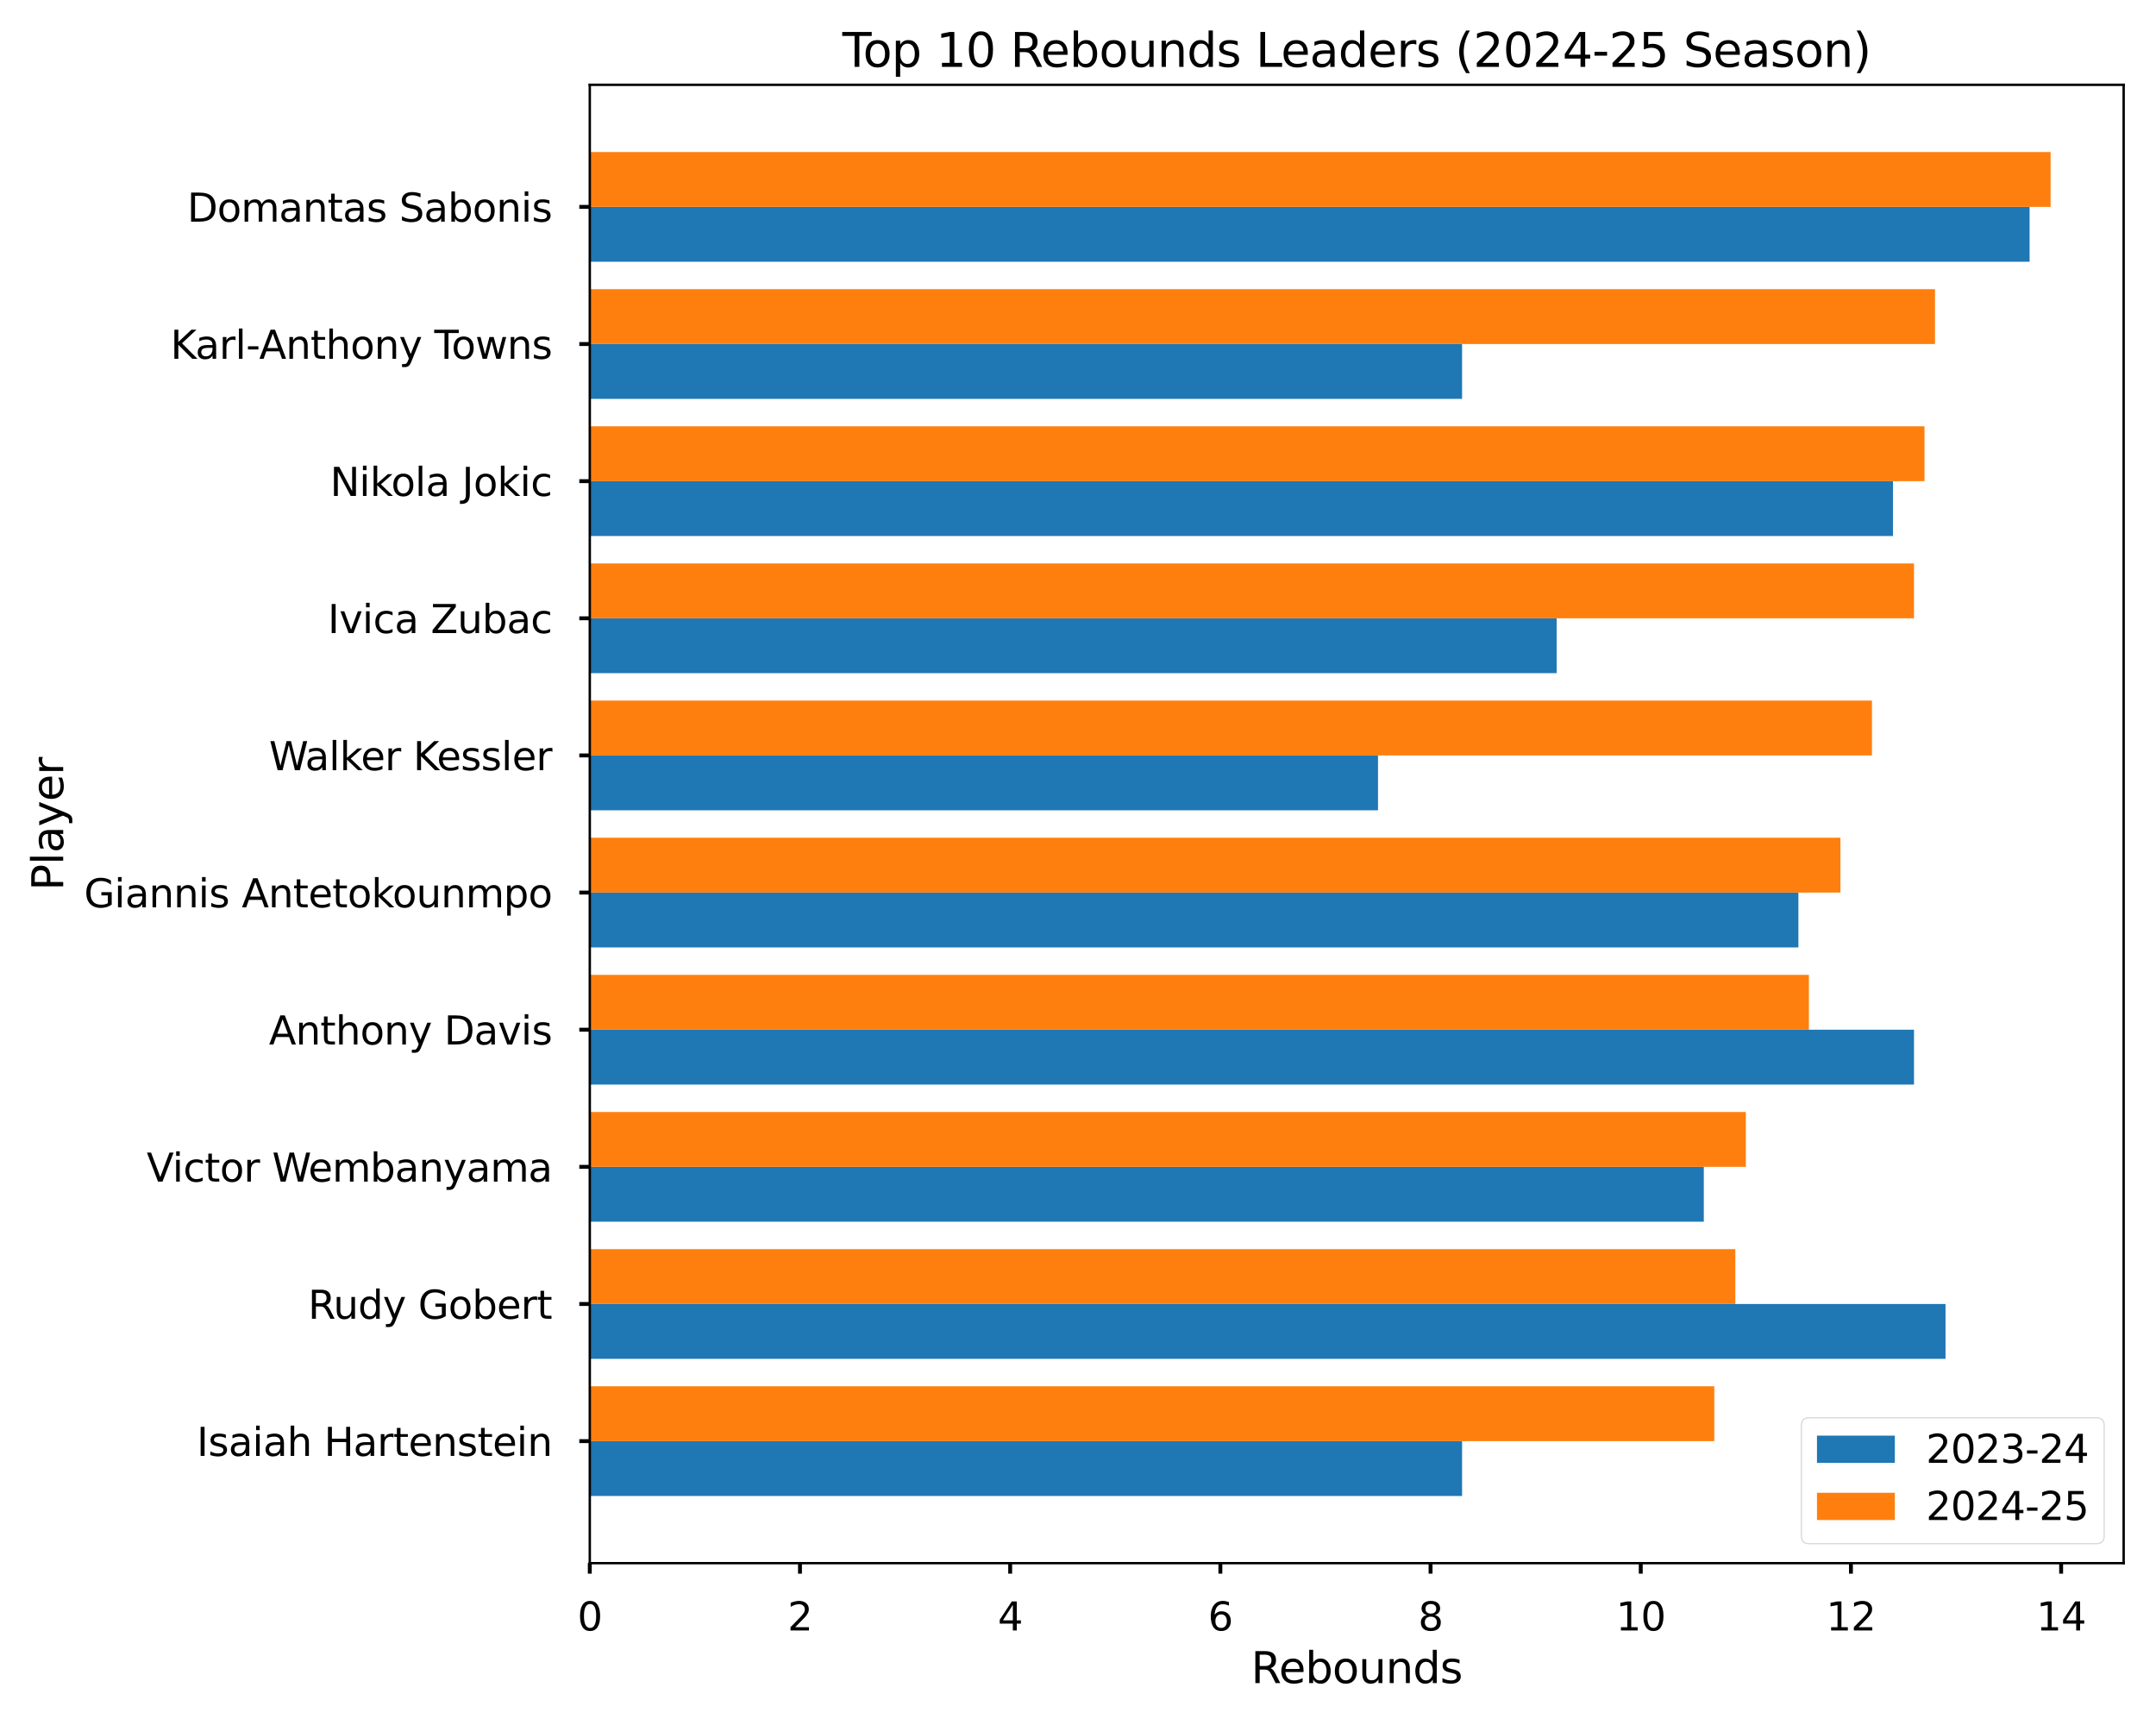 <?xml version="1.0" encoding="utf-8" standalone="no"?>
<!DOCTYPE svg PUBLIC "-//W3C//DTD SVG 1.1//EN"
  "http://www.w3.org/Graphics/SVG/1.1/DTD/svg11.dtd">
<svg xmlns:xlink="http://www.w3.org/1999/xlink" width="720pt" height="576pt" viewBox="0 0 720 576" xmlns="http://www.w3.org/2000/svg" version="1.1">
 <defs>
  <style type="text/css">*{stroke-linejoin: round; stroke-linecap: butt}</style>
 </defs>
 <g id="figure_1">
  <g id="patch_1">
   <path d="M 0 576 
L 720 576 
L 720 0 
L 0 0 
z
" style="fill: #ffffff"/>
  </g>
  <g id="axes_1">
   <g id="patch_2">
    <path d="M 196.96 521.96 
L 709.2 521.96 
L 709.2 28.32 
L 196.96 28.32 
z
" style="fill: #ffffff"/>
   </g>
   <g id="patch_3">
    <path d="M 196.96 499.522 
L 488.265 499.522 
L 488.265 481.205 
L 196.96 481.205 
z
" clip-path="url(#pe074210650)" style="fill: #1f77b4"/>
   </g>
   <g id="patch_4">
    <path d="M 196.96 453.73 
L 649.711 453.73 
L 649.711 435.413 
L 196.96 435.413 
z
" clip-path="url(#pe074210650)" style="fill: #1f77b4"/>
   </g>
   <g id="patch_5">
    <path d="M 196.96 407.937 
L 568.988 407.937 
L 568.988 389.621 
L 196.96 389.621 
z
" clip-path="url(#pe074210650)" style="fill: #1f77b4"/>
   </g>
   <g id="patch_6">
    <path d="M 196.96 362.145 
L 639.182 362.145 
L 639.182 343.828 
L 196.96 343.828 
z
" clip-path="url(#pe074210650)" style="fill: #1f77b4"/>
   </g>
   <g id="patch_7">
    <path d="M 196.96 316.353 
L 600.575 316.353 
L 600.575 298.036 
L 196.96 298.036 
z
" clip-path="url(#pe074210650)" style="fill: #1f77b4"/>
   </g>
   <g id="patch_8">
    <path d="M 196.96 270.561 
L 460.187 270.561 
L 460.187 252.244 
L 196.96 252.244 
z
" clip-path="url(#pe074210650)" style="fill: #1f77b4"/>
   </g>
   <g id="patch_9">
    <path d="M 196.96 224.769 
L 519.852 224.769 
L 519.852 206.452 
L 196.96 206.452 
z
" clip-path="url(#pe074210650)" style="fill: #1f77b4"/>
   </g>
   <g id="patch_10">
    <path d="M 196.96 178.976 
L 632.162 178.976 
L 632.162 160.659 
L 196.96 160.659 
z
" clip-path="url(#pe074210650)" style="fill: #1f77b4"/>
   </g>
   <g id="patch_11">
    <path d="M 196.96 133.184 
L 488.265 133.184 
L 488.265 114.867 
L 196.96 114.867 
z
" clip-path="url(#pe074210650)" style="fill: #1f77b4"/>
   </g>
   <g id="patch_12">
    <path d="M 196.96 87.392 
L 677.788 87.392 
L 677.788 69.075 
L 196.96 69.075 
z
" clip-path="url(#pe074210650)" style="fill: #1f77b4"/>
   </g>
   <g id="patch_13">
    <path d="M 196.96 481.205 
L 572.497 481.205 
L 572.497 462.888 
L 196.96 462.888 
z
" clip-path="url(#pe074210650)" style="fill: #ff7f0e"/>
   </g>
   <g id="patch_14">
    <path d="M 196.96 435.413 
L 579.517 435.413 
L 579.517 417.096 
L 196.96 417.096 
z
" clip-path="url(#pe074210650)" style="fill: #ff7f0e"/>
   </g>
   <g id="patch_15">
    <path d="M 196.96 389.621 
L 583.026 389.621 
L 583.026 371.304 
L 196.96 371.304 
z
" clip-path="url(#pe074210650)" style="fill: #ff7f0e"/>
   </g>
   <g id="patch_16">
    <path d="M 196.96 343.828 
L 604.085 343.828 
L 604.085 325.511 
L 196.96 325.511 
z
" clip-path="url(#pe074210650)" style="fill: #ff7f0e"/>
   </g>
   <g id="patch_17">
    <path d="M 196.96 298.036 
L 614.614 298.036 
L 614.614 279.719 
L 196.96 279.719 
z
" clip-path="url(#pe074210650)" style="fill: #ff7f0e"/>
   </g>
   <g id="patch_18">
    <path d="M 196.96 252.244 
L 625.143 252.244 
L 625.143 233.927 
L 196.96 233.927 
z
" clip-path="url(#pe074210650)" style="fill: #ff7f0e"/>
   </g>
   <g id="patch_19">
    <path d="M 196.96 206.452 
L 639.182 206.452 
L 639.182 188.135 
L 196.96 188.135 
z
" clip-path="url(#pe074210650)" style="fill: #ff7f0e"/>
   </g>
   <g id="patch_20">
    <path d="M 196.96 160.659 
L 642.691 160.659 
L 642.691 142.343 
L 196.96 142.343 
z
" clip-path="url(#pe074210650)" style="fill: #ff7f0e"/>
   </g>
   <g id="patch_21">
    <path d="M 196.96 114.867 
L 646.201 114.867 
L 646.201 96.55 
L 196.96 96.55 
z
" clip-path="url(#pe074210650)" style="fill: #ff7f0e"/>
   </g>
   <g id="patch_22">
    <path d="M 196.96 69.075 
L 684.808 69.075 
L 684.808 50.758 
L 196.96 50.758 
z
" clip-path="url(#pe074210650)" style="fill: #ff7f0e"/>
   </g>
   <g id="matplotlib.axis_1">
    <g id="xtick_1">
     <g id="line2d_1">
      <defs>
       <path id="m449b209aaf" d="M 0 0 
L 0 3.5 
" style="stroke: #000000; stroke-width: 1.3"/>
      </defs>
      <g>
       <use xlink:href="#m449b209aaf" x="196.96" y="521.96" style="stroke: #000000; stroke-width: 1.3"/>
      </g>
     </g>
     <g id="text_1">
      <!-- 0 -->
      <g transform="translate(192.824 544.438) scale(0.13 -0.13)">
       <defs>
        <path id="DejaVuSans-30" d="M 2034 4250 
Q 1547 4250 1301 3770 
Q 1056 3291 1056 2328 
Q 1056 1369 1301 889 
Q 1547 409 2034 409 
Q 2525 409 2770 889 
Q 3016 1369 3016 2328 
Q 3016 3291 2770 3770 
Q 2525 4250 2034 4250 
z
M 2034 4750 
Q 2819 4750 3233 4129 
Q 3647 3509 3647 2328 
Q 3647 1150 3233 529 
Q 2819 -91 2034 -91 
Q 1250 -91 836 529 
Q 422 1150 422 2328 
Q 422 3509 836 4129 
Q 1250 4750 2034 4750 
z
" transform="scale(0.016)"/>
       </defs>
       <use xlink:href="#DejaVuSans-30"/>
      </g>
     </g>
    </g>
    <g id="xtick_2">
     <g id="line2d_2">
      <g>
       <use xlink:href="#m449b209aaf" x="267.154" y="521.96" style="stroke: #000000; stroke-width: 1.3"/>
      </g>
     </g>
     <g id="text_2">
      <!-- 2 -->
      <g transform="translate(263.018 544.438) scale(0.13 -0.13)">
       <defs>
        <path id="DejaVuSans-32" d="M 1228 531 
L 3431 531 
L 3431 0 
L 469 0 
L 469 531 
Q 828 903 1448 1529 
Q 2069 2156 2228 2338 
Q 2531 2678 2651 2914 
Q 2772 3150 2772 3378 
Q 2772 3750 2511 3984 
Q 2250 4219 1831 4219 
Q 1534 4219 1204 4116 
Q 875 4013 500 3803 
L 500 4441 
Q 881 4594 1212 4672 
Q 1544 4750 1819 4750 
Q 2544 4750 2975 4387 
Q 3406 4025 3406 3419 
Q 3406 3131 3298 2873 
Q 3191 2616 2906 2266 
Q 2828 2175 2409 1742 
Q 1991 1309 1228 531 
z
" transform="scale(0.016)"/>
       </defs>
       <use xlink:href="#DejaVuSans-32"/>
      </g>
     </g>
    </g>
    <g id="xtick_3">
     <g id="line2d_3">
      <g>
       <use xlink:href="#m449b209aaf" x="337.348" y="521.96" style="stroke: #000000; stroke-width: 1.3"/>
      </g>
     </g>
     <g id="text_3">
      <!-- 4 -->
      <g transform="translate(333.212 544.438) scale(0.13 -0.13)">
       <defs>
        <path id="DejaVuSans-34" d="M 2419 4116 
L 825 1625 
L 2419 1625 
L 2419 4116 
z
M 2253 4666 
L 3047 4666 
L 3047 1625 
L 3713 1625 
L 3713 1100 
L 3047 1100 
L 3047 0 
L 2419 0 
L 2419 1100 
L 313 1100 
L 313 1709 
L 2253 4666 
z
" transform="scale(0.016)"/>
       </defs>
       <use xlink:href="#DejaVuSans-34"/>
      </g>
     </g>
    </g>
    <g id="xtick_4">
     <g id="line2d_4">
      <g>
       <use xlink:href="#m449b209aaf" x="407.542" y="521.96" style="stroke: #000000; stroke-width: 1.3"/>
      </g>
     </g>
     <g id="text_4">
      <!-- 6 -->
      <g transform="translate(403.406 544.438) scale(0.13 -0.13)">
       <defs>
        <path id="DejaVuSans-36" d="M 2113 2584 
Q 1688 2584 1439 2293 
Q 1191 2003 1191 1497 
Q 1191 994 1439 701 
Q 1688 409 2113 409 
Q 2538 409 2786 701 
Q 3034 994 3034 1497 
Q 3034 2003 2786 2293 
Q 2538 2584 2113 2584 
z
M 3366 4563 
L 3366 3988 
Q 3128 4100 2886 4159 
Q 2644 4219 2406 4219 
Q 1781 4219 1451 3797 
Q 1122 3375 1075 2522 
Q 1259 2794 1537 2939 
Q 1816 3084 2150 3084 
Q 2853 3084 3261 2657 
Q 3669 2231 3669 1497 
Q 3669 778 3244 343 
Q 2819 -91 2113 -91 
Q 1303 -91 875 529 
Q 447 1150 447 2328 
Q 447 3434 972 4092 
Q 1497 4750 2381 4750 
Q 2619 4750 2861 4703 
Q 3103 4656 3366 4563 
z
" transform="scale(0.016)"/>
       </defs>
       <use xlink:href="#DejaVuSans-36"/>
      </g>
     </g>
    </g>
    <g id="xtick_5">
     <g id="line2d_5">
      <g>
       <use xlink:href="#m449b209aaf" x="477.736" y="521.96" style="stroke: #000000; stroke-width: 1.3"/>
      </g>
     </g>
     <g id="text_5">
      <!-- 8 -->
      <g transform="translate(473.6 544.438) scale(0.13 -0.13)">
       <defs>
        <path id="DejaVuSans-38" d="M 2034 2216 
Q 1584 2216 1326 1975 
Q 1069 1734 1069 1313 
Q 1069 891 1326 650 
Q 1584 409 2034 409 
Q 2484 409 2743 651 
Q 3003 894 3003 1313 
Q 3003 1734 2745 1975 
Q 2488 2216 2034 2216 
z
M 1403 2484 
Q 997 2584 770 2862 
Q 544 3141 544 3541 
Q 544 4100 942 4425 
Q 1341 4750 2034 4750 
Q 2731 4750 3128 4425 
Q 3525 4100 3525 3541 
Q 3525 3141 3298 2862 
Q 3072 2584 2669 2484 
Q 3125 2378 3379 2068 
Q 3634 1759 3634 1313 
Q 3634 634 3220 271 
Q 2806 -91 2034 -91 
Q 1263 -91 848 271 
Q 434 634 434 1313 
Q 434 1759 690 2068 
Q 947 2378 1403 2484 
z
M 1172 3481 
Q 1172 3119 1398 2916 
Q 1625 2713 2034 2713 
Q 2441 2713 2670 2916 
Q 2900 3119 2900 3481 
Q 2900 3844 2670 4047 
Q 2441 4250 2034 4250 
Q 1625 4250 1398 4047 
Q 1172 3844 1172 3481 
z
" transform="scale(0.016)"/>
       </defs>
       <use xlink:href="#DejaVuSans-38"/>
      </g>
     </g>
    </g>
    <g id="xtick_6">
     <g id="line2d_6">
      <g>
       <use xlink:href="#m449b209aaf" x="547.93" y="521.96" style="stroke: #000000; stroke-width: 1.3"/>
      </g>
     </g>
     <g id="text_6">
      <!-- 10 -->
      <g transform="translate(539.658 544.438) scale(0.13 -0.13)">
       <defs>
        <path id="DejaVuSans-31" d="M 794 531 
L 1825 531 
L 1825 4091 
L 703 3866 
L 703 4441 
L 1819 4666 
L 2450 4666 
L 2450 531 
L 3481 531 
L 3481 0 
L 794 0 
L 794 531 
z
" transform="scale(0.016)"/>
       </defs>
       <use xlink:href="#DejaVuSans-31"/>
       <use xlink:href="#DejaVuSans-30" transform="translate(63.623 0)"/>
      </g>
     </g>
    </g>
    <g id="xtick_7">
     <g id="line2d_7">
      <g>
       <use xlink:href="#m449b209aaf" x="618.123" y="521.96" style="stroke: #000000; stroke-width: 1.3"/>
      </g>
     </g>
     <g id="text_7">
      <!-- 12 -->
      <g transform="translate(609.852 544.438) scale(0.13 -0.13)">
       <use xlink:href="#DejaVuSans-31"/>
       <use xlink:href="#DejaVuSans-32" transform="translate(63.623 0)"/>
      </g>
     </g>
    </g>
    <g id="xtick_8">
     <g id="line2d_8">
      <g>
       <use xlink:href="#m449b209aaf" x="688.317" y="521.96" style="stroke: #000000; stroke-width: 1.3"/>
      </g>
     </g>
     <g id="text_8">
      <!-- 14 -->
      <g transform="translate(680.046 544.438) scale(0.13 -0.13)">
       <use xlink:href="#DejaVuSans-31"/>
       <use xlink:href="#DejaVuSans-34" transform="translate(63.623 0)"/>
      </g>
     </g>
    </g>
    <g id="text_9">
     <!-- Rebounds -->
     <g transform="translate(417.794 562.007) scale(0.143 -0.143)">
      <defs>
       <path id="DejaVuSans-52" d="M 2841 2188 
Q 3044 2119 3236 1894 
Q 3428 1669 3622 1275 
L 4263 0 
L 3584 0 
L 2988 1197 
Q 2756 1666 2539 1819 
Q 2322 1972 1947 1972 
L 1259 1972 
L 1259 0 
L 628 0 
L 628 4666 
L 2053 4666 
Q 2853 4666 3247 4331 
Q 3641 3997 3641 3322 
Q 3641 2881 3436 2590 
Q 3231 2300 2841 2188 
z
M 1259 4147 
L 1259 2491 
L 2053 2491 
Q 2509 2491 2742 2702 
Q 2975 2913 2975 3322 
Q 2975 3731 2742 3939 
Q 2509 4147 2053 4147 
L 1259 4147 
z
" transform="scale(0.016)"/>
       <path id="DejaVuSans-65" d="M 3597 1894 
L 3597 1613 
L 953 1613 
Q 991 1019 1311 708 
Q 1631 397 2203 397 
Q 2534 397 2845 478 
Q 3156 559 3463 722 
L 3463 178 
Q 3153 47 2828 -22 
Q 2503 -91 2169 -91 
Q 1331 -91 842 396 
Q 353 884 353 1716 
Q 353 2575 817 3079 
Q 1281 3584 2069 3584 
Q 2775 3584 3186 3129 
Q 3597 2675 3597 1894 
z
M 3022 2063 
Q 3016 2534 2758 2815 
Q 2500 3097 2075 3097 
Q 1594 3097 1305 2825 
Q 1016 2553 972 2059 
L 3022 2063 
z
" transform="scale(0.016)"/>
       <path id="DejaVuSans-62" d="M 3116 1747 
Q 3116 2381 2855 2742 
Q 2594 3103 2138 3103 
Q 1681 3103 1420 2742 
Q 1159 2381 1159 1747 
Q 1159 1113 1420 752 
Q 1681 391 2138 391 
Q 2594 391 2855 752 
Q 3116 1113 3116 1747 
z
M 1159 2969 
Q 1341 3281 1617 3432 
Q 1894 3584 2278 3584 
Q 2916 3584 3314 3078 
Q 3713 2572 3713 1747 
Q 3713 922 3314 415 
Q 2916 -91 2278 -91 
Q 1894 -91 1617 61 
Q 1341 213 1159 525 
L 1159 0 
L 581 0 
L 581 4863 
L 1159 4863 
L 1159 2969 
z
" transform="scale(0.016)"/>
       <path id="DejaVuSans-6f" d="M 1959 3097 
Q 1497 3097 1228 2736 
Q 959 2375 959 1747 
Q 959 1119 1226 758 
Q 1494 397 1959 397 
Q 2419 397 2687 759 
Q 2956 1122 2956 1747 
Q 2956 2369 2687 2733 
Q 2419 3097 1959 3097 
z
M 1959 3584 
Q 2709 3584 3137 3096 
Q 3566 2609 3566 1747 
Q 3566 888 3137 398 
Q 2709 -91 1959 -91 
Q 1206 -91 779 398 
Q 353 888 353 1747 
Q 353 2609 779 3096 
Q 1206 3584 1959 3584 
z
" transform="scale(0.016)"/>
       <path id="DejaVuSans-75" d="M 544 1381 
L 544 3500 
L 1119 3500 
L 1119 1403 
Q 1119 906 1312 657 
Q 1506 409 1894 409 
Q 2359 409 2629 706 
Q 2900 1003 2900 1516 
L 2900 3500 
L 3475 3500 
L 3475 0 
L 2900 0 
L 2900 538 
Q 2691 219 2414 64 
Q 2138 -91 1772 -91 
Q 1169 -91 856 284 
Q 544 659 544 1381 
z
M 1991 3584 
L 1991 3584 
z
" transform="scale(0.016)"/>
       <path id="DejaVuSans-6e" d="M 3513 2113 
L 3513 0 
L 2938 0 
L 2938 2094 
Q 2938 2591 2744 2837 
Q 2550 3084 2163 3084 
Q 1697 3084 1428 2787 
Q 1159 2491 1159 1978 
L 1159 0 
L 581 0 
L 581 3500 
L 1159 3500 
L 1159 2956 
Q 1366 3272 1645 3428 
Q 1925 3584 2291 3584 
Q 2894 3584 3203 3211 
Q 3513 2838 3513 2113 
z
" transform="scale(0.016)"/>
       <path id="DejaVuSans-64" d="M 2906 2969 
L 2906 4863 
L 3481 4863 
L 3481 0 
L 2906 0 
L 2906 525 
Q 2725 213 2448 61 
Q 2172 -91 1784 -91 
Q 1150 -91 751 415 
Q 353 922 353 1747 
Q 353 2572 751 3078 
Q 1150 3584 1784 3584 
Q 2172 3584 2448 3432 
Q 2725 3281 2906 2969 
z
M 947 1747 
Q 947 1113 1208 752 
Q 1469 391 1925 391 
Q 2381 391 2643 752 
Q 2906 1113 2906 1747 
Q 2906 2381 2643 2742 
Q 2381 3103 1925 3103 
Q 1469 3103 1208 2742 
Q 947 2381 947 1747 
z
" transform="scale(0.016)"/>
       <path id="DejaVuSans-73" d="M 2834 3397 
L 2834 2853 
Q 2591 2978 2328 3040 
Q 2066 3103 1784 3103 
Q 1356 3103 1142 2972 
Q 928 2841 928 2578 
Q 928 2378 1081 2264 
Q 1234 2150 1697 2047 
L 1894 2003 
Q 2506 1872 2764 1633 
Q 3022 1394 3022 966 
Q 3022 478 2636 193 
Q 2250 -91 1575 -91 
Q 1294 -91 989 -36 
Q 684 19 347 128 
L 347 722 
Q 666 556 975 473 
Q 1284 391 1588 391 
Q 1994 391 2212 530 
Q 2431 669 2431 922 
Q 2431 1156 2273 1281 
Q 2116 1406 1581 1522 
L 1381 1569 
Q 847 1681 609 1914 
Q 372 2147 372 2553 
Q 372 3047 722 3315 
Q 1072 3584 1716 3584 
Q 2034 3584 2315 3537 
Q 2597 3491 2834 3397 
z
" transform="scale(0.016)"/>
      </defs>
      <use xlink:href="#DejaVuSans-52"/>
      <use xlink:href="#DejaVuSans-65" transform="translate(64.982 0)"/>
      <use xlink:href="#DejaVuSans-62" transform="translate(126.506 0)"/>
      <use xlink:href="#DejaVuSans-6f" transform="translate(189.982 0)"/>
      <use xlink:href="#DejaVuSans-75" transform="translate(251.164 0)"/>
      <use xlink:href="#DejaVuSans-6e" transform="translate(314.543 0)"/>
      <use xlink:href="#DejaVuSans-64" transform="translate(377.922 0)"/>
      <use xlink:href="#DejaVuSans-73" transform="translate(441.398 0)"/>
     </g>
    </g>
   </g>
   <g id="matplotlib.axis_2">
    <g id="ytick_1">
     <g id="line2d_9">
      <defs>
       <path id="ma7e8af3fbc" d="M 0 0 
L -3.5 0 
" style="stroke: #000000; stroke-width: 1.3"/>
      </defs>
      <g>
       <use xlink:href="#ma7e8af3fbc" x="196.96" y="481.205" style="stroke: #000000; stroke-width: 1.3"/>
      </g>
     </g>
     <g id="text_10">
      <!-- Isaiah Hartenstein -->
      <g transform="translate(65.698 486.144) scale(0.13 -0.13)">
       <defs>
        <path id="DejaVuSans-49" d="M 628 4666 
L 1259 4666 
L 1259 0 
L 628 0 
L 628 4666 
z
" transform="scale(0.016)"/>
        <path id="DejaVuSans-61" d="M 2194 1759 
Q 1497 1759 1228 1600 
Q 959 1441 959 1056 
Q 959 750 1161 570 
Q 1363 391 1709 391 
Q 2188 391 2477 730 
Q 2766 1069 2766 1631 
L 2766 1759 
L 2194 1759 
z
M 3341 1997 
L 3341 0 
L 2766 0 
L 2766 531 
Q 2569 213 2275 61 
Q 1981 -91 1556 -91 
Q 1019 -91 701 211 
Q 384 513 384 1019 
Q 384 1609 779 1909 
Q 1175 2209 1959 2209 
L 2766 2209 
L 2766 2266 
Q 2766 2663 2505 2880 
Q 2244 3097 1772 3097 
Q 1472 3097 1187 3025 
Q 903 2953 641 2809 
L 641 3341 
Q 956 3463 1253 3523 
Q 1550 3584 1831 3584 
Q 2591 3584 2966 3190 
Q 3341 2797 3341 1997 
z
" transform="scale(0.016)"/>
        <path id="DejaVuSans-69" d="M 603 3500 
L 1178 3500 
L 1178 0 
L 603 0 
L 603 3500 
z
M 603 4863 
L 1178 4863 
L 1178 4134 
L 603 4134 
L 603 4863 
z
" transform="scale(0.016)"/>
        <path id="DejaVuSans-68" d="M 3513 2113 
L 3513 0 
L 2938 0 
L 2938 2094 
Q 2938 2591 2744 2837 
Q 2550 3084 2163 3084 
Q 1697 3084 1428 2787 
Q 1159 2491 1159 1978 
L 1159 0 
L 581 0 
L 581 4863 
L 1159 4863 
L 1159 2956 
Q 1366 3272 1645 3428 
Q 1925 3584 2291 3584 
Q 2894 3584 3203 3211 
Q 3513 2838 3513 2113 
z
" transform="scale(0.016)"/>
        <path id="DejaVuSans-20" transform="scale(0.016)"/>
        <path id="DejaVuSans-48" d="M 628 4666 
L 1259 4666 
L 1259 2753 
L 3553 2753 
L 3553 4666 
L 4184 4666 
L 4184 0 
L 3553 0 
L 3553 2222 
L 1259 2222 
L 1259 0 
L 628 0 
L 628 4666 
z
" transform="scale(0.016)"/>
        <path id="DejaVuSans-72" d="M 2631 2963 
Q 2534 3019 2420 3045 
Q 2306 3072 2169 3072 
Q 1681 3072 1420 2755 
Q 1159 2438 1159 1844 
L 1159 0 
L 581 0 
L 581 3500 
L 1159 3500 
L 1159 2956 
Q 1341 3275 1631 3429 
Q 1922 3584 2338 3584 
Q 2397 3584 2469 3576 
Q 2541 3569 2628 3553 
L 2631 2963 
z
" transform="scale(0.016)"/>
        <path id="DejaVuSans-74" d="M 1172 4494 
L 1172 3500 
L 2356 3500 
L 2356 3053 
L 1172 3053 
L 1172 1153 
Q 1172 725 1289 603 
Q 1406 481 1766 481 
L 2356 481 
L 2356 0 
L 1766 0 
Q 1100 0 847 248 
Q 594 497 594 1153 
L 594 3053 
L 172 3053 
L 172 3500 
L 594 3500 
L 594 4494 
L 1172 4494 
z
" transform="scale(0.016)"/>
       </defs>
       <use xlink:href="#DejaVuSans-49"/>
       <use xlink:href="#DejaVuSans-73" transform="translate(29.492 0)"/>
       <use xlink:href="#DejaVuSans-61" transform="translate(81.592 0)"/>
       <use xlink:href="#DejaVuSans-69" transform="translate(142.871 0)"/>
       <use xlink:href="#DejaVuSans-61" transform="translate(170.654 0)"/>
       <use xlink:href="#DejaVuSans-68" transform="translate(231.934 0)"/>
       <use xlink:href="#DejaVuSans-20" transform="translate(295.312 0)"/>
       <use xlink:href="#DejaVuSans-48" transform="translate(327.1 0)"/>
       <use xlink:href="#DejaVuSans-61" transform="translate(402.295 0)"/>
       <use xlink:href="#DejaVuSans-72" transform="translate(463.574 0)"/>
       <use xlink:href="#DejaVuSans-74" transform="translate(504.688 0)"/>
       <use xlink:href="#DejaVuSans-65" transform="translate(543.896 0)"/>
       <use xlink:href="#DejaVuSans-6e" transform="translate(605.42 0)"/>
       <use xlink:href="#DejaVuSans-73" transform="translate(668.799 0)"/>
       <use xlink:href="#DejaVuSans-74" transform="translate(720.898 0)"/>
       <use xlink:href="#DejaVuSans-65" transform="translate(760.107 0)"/>
       <use xlink:href="#DejaVuSans-69" transform="translate(821.631 0)"/>
       <use xlink:href="#DejaVuSans-6e" transform="translate(849.414 0)"/>
      </g>
     </g>
    </g>
    <g id="ytick_2">
     <g id="line2d_10">
      <g>
       <use xlink:href="#ma7e8af3fbc" x="196.96" y="435.413" style="stroke: #000000; stroke-width: 1.3"/>
      </g>
     </g>
     <g id="text_11">
      <!-- Rudy Gobert -->
      <g transform="translate(102.874 440.352) scale(0.13 -0.13)">
       <defs>
        <path id="DejaVuSans-79" d="M 2059 -325 
Q 1816 -950 1584 -1140 
Q 1353 -1331 966 -1331 
L 506 -1331 
L 506 -850 
L 844 -850 
Q 1081 -850 1212 -737 
Q 1344 -625 1503 -206 
L 1606 56 
L 191 3500 
L 800 3500 
L 1894 763 
L 2988 3500 
L 3597 3500 
L 2059 -325 
z
" transform="scale(0.016)"/>
        <path id="DejaVuSans-47" d="M 3809 666 
L 3809 1919 
L 2778 1919 
L 2778 2438 
L 4434 2438 
L 4434 434 
Q 4069 175 3628 42 
Q 3188 -91 2688 -91 
Q 1594 -91 976 548 
Q 359 1188 359 2328 
Q 359 3472 976 4111 
Q 1594 4750 2688 4750 
Q 3144 4750 3555 4637 
Q 3966 4525 4313 4306 
L 4313 3634 
Q 3963 3931 3569 4081 
Q 3175 4231 2741 4231 
Q 1884 4231 1454 3753 
Q 1025 3275 1025 2328 
Q 1025 1384 1454 906 
Q 1884 428 2741 428 
Q 3075 428 3337 486 
Q 3600 544 3809 666 
z
" transform="scale(0.016)"/>
       </defs>
       <use xlink:href="#DejaVuSans-52"/>
       <use xlink:href="#DejaVuSans-75" transform="translate(64.982 0)"/>
       <use xlink:href="#DejaVuSans-64" transform="translate(128.361 0)"/>
       <use xlink:href="#DejaVuSans-79" transform="translate(191.838 0)"/>
       <use xlink:href="#DejaVuSans-20" transform="translate(251.018 0)"/>
       <use xlink:href="#DejaVuSans-47" transform="translate(282.805 0)"/>
       <use xlink:href="#DejaVuSans-6f" transform="translate(360.295 0)"/>
       <use xlink:href="#DejaVuSans-62" transform="translate(421.477 0)"/>
       <use xlink:href="#DejaVuSans-65" transform="translate(484.953 0)"/>
       <use xlink:href="#DejaVuSans-72" transform="translate(546.477 0)"/>
       <use xlink:href="#DejaVuSans-74" transform="translate(587.59 0)"/>
      </g>
     </g>
    </g>
    <g id="ytick_3">
     <g id="line2d_11">
      <g>
       <use xlink:href="#ma7e8af3fbc" x="196.96" y="389.621" style="stroke: #000000; stroke-width: 1.3"/>
      </g>
     </g>
     <g id="text_12">
      <!-- Victor Wembanyama -->
      <g transform="translate(48.973 394.56) scale(0.13 -0.13)">
       <defs>
        <path id="DejaVuSans-56" d="M 1831 0 
L 50 4666 
L 709 4666 
L 2188 738 
L 3669 4666 
L 4325 4666 
L 2547 0 
L 1831 0 
z
" transform="scale(0.016)"/>
        <path id="DejaVuSans-63" d="M 3122 3366 
L 3122 2828 
Q 2878 2963 2633 3030 
Q 2388 3097 2138 3097 
Q 1578 3097 1268 2742 
Q 959 2388 959 1747 
Q 959 1106 1268 751 
Q 1578 397 2138 397 
Q 2388 397 2633 464 
Q 2878 531 3122 666 
L 3122 134 
Q 2881 22 2623 -34 
Q 2366 -91 2075 -91 
Q 1284 -91 818 406 
Q 353 903 353 1747 
Q 353 2603 823 3093 
Q 1294 3584 2113 3584 
Q 2378 3584 2631 3529 
Q 2884 3475 3122 3366 
z
" transform="scale(0.016)"/>
        <path id="DejaVuSans-57" d="M 213 4666 
L 850 4666 
L 1831 722 
L 2809 4666 
L 3519 4666 
L 4500 722 
L 5478 4666 
L 6119 4666 
L 4947 0 
L 4153 0 
L 3169 4050 
L 2175 0 
L 1381 0 
L 213 4666 
z
" transform="scale(0.016)"/>
        <path id="DejaVuSans-6d" d="M 3328 2828 
Q 3544 3216 3844 3400 
Q 4144 3584 4550 3584 
Q 5097 3584 5394 3201 
Q 5691 2819 5691 2113 
L 5691 0 
L 5113 0 
L 5113 2094 
Q 5113 2597 4934 2840 
Q 4756 3084 4391 3084 
Q 3944 3084 3684 2787 
Q 3425 2491 3425 1978 
L 3425 0 
L 2847 0 
L 2847 2094 
Q 2847 2600 2669 2842 
Q 2491 3084 2119 3084 
Q 1678 3084 1418 2786 
Q 1159 2488 1159 1978 
L 1159 0 
L 581 0 
L 581 3500 
L 1159 3500 
L 1159 2956 
Q 1356 3278 1631 3431 
Q 1906 3584 2284 3584 
Q 2666 3584 2933 3390 
Q 3200 3197 3328 2828 
z
" transform="scale(0.016)"/>
       </defs>
       <use xlink:href="#DejaVuSans-56"/>
       <use xlink:href="#DejaVuSans-69" transform="translate(66.158 0)"/>
       <use xlink:href="#DejaVuSans-63" transform="translate(93.941 0)"/>
       <use xlink:href="#DejaVuSans-74" transform="translate(148.922 0)"/>
       <use xlink:href="#DejaVuSans-6f" transform="translate(188.131 0)"/>
       <use xlink:href="#DejaVuSans-72" transform="translate(249.312 0)"/>
       <use xlink:href="#DejaVuSans-20" transform="translate(290.426 0)"/>
       <use xlink:href="#DejaVuSans-57" transform="translate(322.213 0)"/>
       <use xlink:href="#DejaVuSans-65" transform="translate(415.215 0)"/>
       <use xlink:href="#DejaVuSans-6d" transform="translate(476.738 0)"/>
       <use xlink:href="#DejaVuSans-62" transform="translate(574.15 0)"/>
       <use xlink:href="#DejaVuSans-61" transform="translate(637.627 0)"/>
       <use xlink:href="#DejaVuSans-6e" transform="translate(698.906 0)"/>
       <use xlink:href="#DejaVuSans-79" transform="translate(762.285 0)"/>
       <use xlink:href="#DejaVuSans-61" transform="translate(821.465 0)"/>
       <use xlink:href="#DejaVuSans-6d" transform="translate(882.744 0)"/>
       <use xlink:href="#DejaVuSans-61" transform="translate(980.156 0)"/>
      </g>
     </g>
    </g>
    <g id="ytick_4">
     <g id="line2d_12">
      <g>
       <use xlink:href="#ma7e8af3fbc" x="196.96" y="343.828" style="stroke: #000000; stroke-width: 1.3"/>
      </g>
     </g>
     <g id="text_13">
      <!-- Anthony Davis -->
      <g transform="translate(89.82 348.767) scale(0.13 -0.13)">
       <defs>
        <path id="DejaVuSans-41" d="M 2188 4044 
L 1331 1722 
L 3047 1722 
L 2188 4044 
z
M 1831 4666 
L 2547 4666 
L 4325 0 
L 3669 0 
L 3244 1197 
L 1141 1197 
L 716 0 
L 50 0 
L 1831 4666 
z
" transform="scale(0.016)"/>
        <path id="DejaVuSans-44" d="M 1259 4147 
L 1259 519 
L 2022 519 
Q 2988 519 3436 956 
Q 3884 1394 3884 2338 
Q 3884 3275 3436 3711 
Q 2988 4147 2022 4147 
L 1259 4147 
z
M 628 4666 
L 1925 4666 
Q 3281 4666 3915 4102 
Q 4550 3538 4550 2338 
Q 4550 1131 3912 565 
Q 3275 0 1925 0 
L 628 0 
L 628 4666 
z
" transform="scale(0.016)"/>
        <path id="DejaVuSans-76" d="M 191 3500 
L 800 3500 
L 1894 563 
L 2988 3500 
L 3597 3500 
L 2284 0 
L 1503 0 
L 191 3500 
z
" transform="scale(0.016)"/>
       </defs>
       <use xlink:href="#DejaVuSans-41"/>
       <use xlink:href="#DejaVuSans-6e" transform="translate(68.408 0)"/>
       <use xlink:href="#DejaVuSans-74" transform="translate(131.787 0)"/>
       <use xlink:href="#DejaVuSans-68" transform="translate(170.996 0)"/>
       <use xlink:href="#DejaVuSans-6f" transform="translate(234.375 0)"/>
       <use xlink:href="#DejaVuSans-6e" transform="translate(295.557 0)"/>
       <use xlink:href="#DejaVuSans-79" transform="translate(358.936 0)"/>
       <use xlink:href="#DejaVuSans-20" transform="translate(418.115 0)"/>
       <use xlink:href="#DejaVuSans-44" transform="translate(449.902 0)"/>
       <use xlink:href="#DejaVuSans-61" transform="translate(526.904 0)"/>
       <use xlink:href="#DejaVuSans-76" transform="translate(588.184 0)"/>
       <use xlink:href="#DejaVuSans-69" transform="translate(647.363 0)"/>
       <use xlink:href="#DejaVuSans-73" transform="translate(675.146 0)"/>
      </g>
     </g>
    </g>
    <g id="ytick_5">
     <g id="line2d_13">
      <g>
       <use xlink:href="#ma7e8af3fbc" x="196.96" y="298.036" style="stroke: #000000; stroke-width: 1.3"/>
      </g>
     </g>
     <g id="text_14">
      <!-- Giannis Antetokounmpo -->
      <g transform="translate(28.08 302.975) scale(0.13 -0.13)">
       <defs>
        <path id="DejaVuSans-6b" d="M 581 4863 
L 1159 4863 
L 1159 1991 
L 2875 3500 
L 3609 3500 
L 1753 1863 
L 3688 0 
L 2938 0 
L 1159 1709 
L 1159 0 
L 581 0 
L 581 4863 
z
" transform="scale(0.016)"/>
        <path id="DejaVuSans-70" d="M 1159 525 
L 1159 -1331 
L 581 -1331 
L 581 3500 
L 1159 3500 
L 1159 2969 
Q 1341 3281 1617 3432 
Q 1894 3584 2278 3584 
Q 2916 3584 3314 3078 
Q 3713 2572 3713 1747 
Q 3713 922 3314 415 
Q 2916 -91 2278 -91 
Q 1894 -91 1617 61 
Q 1341 213 1159 525 
z
M 3116 1747 
Q 3116 2381 2855 2742 
Q 2594 3103 2138 3103 
Q 1681 3103 1420 2742 
Q 1159 2381 1159 1747 
Q 1159 1113 1420 752 
Q 1681 391 2138 391 
Q 2594 391 2855 752 
Q 3116 1113 3116 1747 
z
" transform="scale(0.016)"/>
       </defs>
       <use xlink:href="#DejaVuSans-47"/>
       <use xlink:href="#DejaVuSans-69" transform="translate(77.49 0)"/>
       <use xlink:href="#DejaVuSans-61" transform="translate(105.273 0)"/>
       <use xlink:href="#DejaVuSans-6e" transform="translate(166.553 0)"/>
       <use xlink:href="#DejaVuSans-6e" transform="translate(229.932 0)"/>
       <use xlink:href="#DejaVuSans-69" transform="translate(293.311 0)"/>
       <use xlink:href="#DejaVuSans-73" transform="translate(321.094 0)"/>
       <use xlink:href="#DejaVuSans-20" transform="translate(373.193 0)"/>
       <use xlink:href="#DejaVuSans-41" transform="translate(404.98 0)"/>
       <use xlink:href="#DejaVuSans-6e" transform="translate(473.389 0)"/>
       <use xlink:href="#DejaVuSans-74" transform="translate(536.768 0)"/>
       <use xlink:href="#DejaVuSans-65" transform="translate(575.977 0)"/>
       <use xlink:href="#DejaVuSans-74" transform="translate(637.5 0)"/>
       <use xlink:href="#DejaVuSans-6f" transform="translate(676.709 0)"/>
       <use xlink:href="#DejaVuSans-6b" transform="translate(737.891 0)"/>
       <use xlink:href="#DejaVuSans-6f" transform="translate(792.176 0)"/>
       <use xlink:href="#DejaVuSans-75" transform="translate(853.357 0)"/>
       <use xlink:href="#DejaVuSans-6e" transform="translate(916.736 0)"/>
       <use xlink:href="#DejaVuSans-6d" transform="translate(980.115 0)"/>
       <use xlink:href="#DejaVuSans-70" transform="translate(1077.527 0)"/>
       <use xlink:href="#DejaVuSans-6f" transform="translate(1141.004 0)"/>
      </g>
     </g>
    </g>
    <g id="ytick_6">
     <g id="line2d_14">
      <g>
       <use xlink:href="#ma7e8af3fbc" x="196.96" y="252.244" style="stroke: #000000; stroke-width: 1.3"/>
      </g>
     </g>
     <g id="text_15">
      <!-- Walker Kessler -->
      <g transform="translate(89.852 257.183) scale(0.13 -0.13)">
       <defs>
        <path id="DejaVuSans-6c" d="M 603 4863 
L 1178 4863 
L 1178 0 
L 603 0 
L 603 4863 
z
" transform="scale(0.016)"/>
        <path id="DejaVuSans-4b" d="M 628 4666 
L 1259 4666 
L 1259 2694 
L 3353 4666 
L 4166 4666 
L 1850 2491 
L 4331 0 
L 3500 0 
L 1259 2247 
L 1259 0 
L 628 0 
L 628 4666 
z
" transform="scale(0.016)"/>
       </defs>
       <use xlink:href="#DejaVuSans-57"/>
       <use xlink:href="#DejaVuSans-61" transform="translate(92.502 0)"/>
       <use xlink:href="#DejaVuSans-6c" transform="translate(153.781 0)"/>
       <use xlink:href="#DejaVuSans-6b" transform="translate(181.564 0)"/>
       <use xlink:href="#DejaVuSans-65" transform="translate(235.85 0)"/>
       <use xlink:href="#DejaVuSans-72" transform="translate(297.373 0)"/>
       <use xlink:href="#DejaVuSans-20" transform="translate(338.486 0)"/>
       <use xlink:href="#DejaVuSans-4b" transform="translate(370.273 0)"/>
       <use xlink:href="#DejaVuSans-65" transform="translate(430.85 0)"/>
       <use xlink:href="#DejaVuSans-73" transform="translate(492.373 0)"/>
       <use xlink:href="#DejaVuSans-73" transform="translate(544.473 0)"/>
       <use xlink:href="#DejaVuSans-6c" transform="translate(596.572 0)"/>
       <use xlink:href="#DejaVuSans-65" transform="translate(624.355 0)"/>
       <use xlink:href="#DejaVuSans-72" transform="translate(685.879 0)"/>
      </g>
     </g>
    </g>
    <g id="ytick_7">
     <g id="line2d_15">
      <g>
       <use xlink:href="#ma7e8af3fbc" x="196.96" y="206.452" style="stroke: #000000; stroke-width: 1.3"/>
      </g>
     </g>
     <g id="text_16">
      <!-- Ivica Zubac -->
      <g transform="translate(109.462 211.391) scale(0.13 -0.13)">
       <defs>
        <path id="DejaVuSans-5a" d="M 359 4666 
L 4025 4666 
L 4025 4184 
L 1075 531 
L 4097 531 
L 4097 0 
L 288 0 
L 288 481 
L 3238 4134 
L 359 4134 
L 359 4666 
z
" transform="scale(0.016)"/>
       </defs>
       <use xlink:href="#DejaVuSans-49"/>
       <use xlink:href="#DejaVuSans-76" transform="translate(29.492 0)"/>
       <use xlink:href="#DejaVuSans-69" transform="translate(88.672 0)"/>
       <use xlink:href="#DejaVuSans-63" transform="translate(116.455 0)"/>
       <use xlink:href="#DejaVuSans-61" transform="translate(171.436 0)"/>
       <use xlink:href="#DejaVuSans-20" transform="translate(232.715 0)"/>
       <use xlink:href="#DejaVuSans-5a" transform="translate(264.502 0)"/>
       <use xlink:href="#DejaVuSans-75" transform="translate(333.008 0)"/>
       <use xlink:href="#DejaVuSans-62" transform="translate(396.387 0)"/>
       <use xlink:href="#DejaVuSans-61" transform="translate(459.863 0)"/>
       <use xlink:href="#DejaVuSans-63" transform="translate(521.143 0)"/>
      </g>
     </g>
    </g>
    <g id="ytick_8">
     <g id="line2d_16">
      <g>
       <use xlink:href="#ma7e8af3fbc" x="196.96" y="160.659" style="stroke: #000000; stroke-width: 1.3"/>
      </g>
     </g>
     <g id="text_17">
      <!-- Nikola Jokic -->
      <g transform="translate(110.225 165.598) scale(0.13 -0.13)">
       <defs>
        <path id="DejaVuSans-4e" d="M 628 4666 
L 1478 4666 
L 3547 763 
L 3547 4666 
L 4159 4666 
L 4159 0 
L 3309 0 
L 1241 3903 
L 1241 0 
L 628 0 
L 628 4666 
z
" transform="scale(0.016)"/>
        <path id="DejaVuSans-4a" d="M 628 4666 
L 1259 4666 
L 1259 325 
Q 1259 -519 939 -900 
Q 619 -1281 -91 -1281 
L -331 -1281 
L -331 -750 
L -134 -750 
Q 284 -750 456 -515 
Q 628 -281 628 325 
L 628 4666 
z
" transform="scale(0.016)"/>
       </defs>
       <use xlink:href="#DejaVuSans-4e"/>
       <use xlink:href="#DejaVuSans-69" transform="translate(74.805 0)"/>
       <use xlink:href="#DejaVuSans-6b" transform="translate(102.588 0)"/>
       <use xlink:href="#DejaVuSans-6f" transform="translate(156.873 0)"/>
       <use xlink:href="#DejaVuSans-6c" transform="translate(218.055 0)"/>
       <use xlink:href="#DejaVuSans-61" transform="translate(245.838 0)"/>
       <use xlink:href="#DejaVuSans-20" transform="translate(307.117 0)"/>
       <use xlink:href="#DejaVuSans-4a" transform="translate(338.904 0)"/>
       <use xlink:href="#DejaVuSans-6f" transform="translate(368.396 0)"/>
       <use xlink:href="#DejaVuSans-6b" transform="translate(429.578 0)"/>
       <use xlink:href="#DejaVuSans-69" transform="translate(487.488 0)"/>
       <use xlink:href="#DejaVuSans-63" transform="translate(515.271 0)"/>
      </g>
     </g>
    </g>
    <g id="ytick_9">
     <g id="line2d_17">
      <g>
       <use xlink:href="#ma7e8af3fbc" x="196.96" y="114.867" style="stroke: #000000; stroke-width: 1.3"/>
      </g>
     </g>
     <g id="text_18">
      <!-- Karl-Anthony Towns -->
      <g transform="translate(56.93 119.806) scale(0.13 -0.13)">
       <defs>
        <path id="DejaVuSans-2d" d="M 313 2009 
L 1997 2009 
L 1997 1497 
L 313 1497 
L 313 2009 
z
" transform="scale(0.016)"/>
        <path id="DejaVuSans-54" d="M -19 4666 
L 3928 4666 
L 3928 4134 
L 2272 4134 
L 2272 0 
L 1638 0 
L 1638 4134 
L -19 4134 
L -19 4666 
z
" transform="scale(0.016)"/>
        <path id="DejaVuSans-77" d="M 269 3500 
L 844 3500 
L 1563 769 
L 2278 3500 
L 2956 3500 
L 3675 769 
L 4391 3500 
L 4966 3500 
L 4050 0 
L 3372 0 
L 2619 2869 
L 1863 0 
L 1184 0 
L 269 3500 
z
" transform="scale(0.016)"/>
       </defs>
       <use xlink:href="#DejaVuSans-4b"/>
       <use xlink:href="#DejaVuSans-61" transform="translate(63.826 0)"/>
       <use xlink:href="#DejaVuSans-72" transform="translate(125.105 0)"/>
       <use xlink:href="#DejaVuSans-6c" transform="translate(166.219 0)"/>
       <use xlink:href="#DejaVuSans-2d" transform="translate(194.002 0)"/>
       <use xlink:href="#DejaVuSans-41" transform="translate(227.836 0)"/>
       <use xlink:href="#DejaVuSans-6e" transform="translate(296.244 0)"/>
       <use xlink:href="#DejaVuSans-74" transform="translate(359.623 0)"/>
       <use xlink:href="#DejaVuSans-68" transform="translate(398.832 0)"/>
       <use xlink:href="#DejaVuSans-6f" transform="translate(462.211 0)"/>
       <use xlink:href="#DejaVuSans-6e" transform="translate(523.393 0)"/>
       <use xlink:href="#DejaVuSans-79" transform="translate(586.771 0)"/>
       <use xlink:href="#DejaVuSans-20" transform="translate(645.951 0)"/>
       <use xlink:href="#DejaVuSans-54" transform="translate(677.738 0)"/>
       <use xlink:href="#DejaVuSans-6f" transform="translate(721.822 0)"/>
       <use xlink:href="#DejaVuSans-77" transform="translate(783.004 0)"/>
       <use xlink:href="#DejaVuSans-6e" transform="translate(864.791 0)"/>
       <use xlink:href="#DejaVuSans-73" transform="translate(928.17 0)"/>
      </g>
     </g>
    </g>
    <g id="ytick_10">
     <g id="line2d_18">
      <g>
       <use xlink:href="#ma7e8af3fbc" x="196.96" y="69.075" style="stroke: #000000; stroke-width: 1.3"/>
      </g>
     </g>
     <g id="text_19">
      <!-- Domantas Sabonis -->
      <g transform="translate(62.511 74.014) scale(0.13 -0.13)">
       <defs>
        <path id="DejaVuSans-53" d="M 3425 4513 
L 3425 3897 
Q 3066 4069 2747 4153 
Q 2428 4238 2131 4238 
Q 1616 4238 1336 4038 
Q 1056 3838 1056 3469 
Q 1056 3159 1242 3001 
Q 1428 2844 1947 2747 
L 2328 2669 
Q 3034 2534 3370 2195 
Q 3706 1856 3706 1288 
Q 3706 609 3251 259 
Q 2797 -91 1919 -91 
Q 1588 -91 1214 -16 
Q 841 59 441 206 
L 441 856 
Q 825 641 1194 531 
Q 1563 422 1919 422 
Q 2459 422 2753 634 
Q 3047 847 3047 1241 
Q 3047 1584 2836 1778 
Q 2625 1972 2144 2069 
L 1759 2144 
Q 1053 2284 737 2584 
Q 422 2884 422 3419 
Q 422 4038 858 4394 
Q 1294 4750 2059 4750 
Q 2388 4750 2728 4690 
Q 3069 4631 3425 4513 
z
" transform="scale(0.016)"/>
       </defs>
       <use xlink:href="#DejaVuSans-44"/>
       <use xlink:href="#DejaVuSans-6f" transform="translate(77.002 0)"/>
       <use xlink:href="#DejaVuSans-6d" transform="translate(138.184 0)"/>
       <use xlink:href="#DejaVuSans-61" transform="translate(235.596 0)"/>
       <use xlink:href="#DejaVuSans-6e" transform="translate(296.875 0)"/>
       <use xlink:href="#DejaVuSans-74" transform="translate(360.254 0)"/>
       <use xlink:href="#DejaVuSans-61" transform="translate(399.463 0)"/>
       <use xlink:href="#DejaVuSans-73" transform="translate(460.742 0)"/>
       <use xlink:href="#DejaVuSans-20" transform="translate(512.842 0)"/>
       <use xlink:href="#DejaVuSans-53" transform="translate(544.629 0)"/>
       <use xlink:href="#DejaVuSans-61" transform="translate(608.105 0)"/>
       <use xlink:href="#DejaVuSans-62" transform="translate(669.385 0)"/>
       <use xlink:href="#DejaVuSans-6f" transform="translate(732.861 0)"/>
       <use xlink:href="#DejaVuSans-6e" transform="translate(794.043 0)"/>
       <use xlink:href="#DejaVuSans-69" transform="translate(857.422 0)"/>
       <use xlink:href="#DejaVuSans-73" transform="translate(885.205 0)"/>
      </g>
     </g>
    </g>
    <g id="text_20">
     <!-- Player -->
     <g transform="translate(21.106 297.39) rotate(-90) scale(0.143 -0.143)">
      <defs>
       <path id="DejaVuSans-50" d="M 1259 4147 
L 1259 2394 
L 2053 2394 
Q 2494 2394 2734 2622 
Q 2975 2850 2975 3272 
Q 2975 3691 2734 3919 
Q 2494 4147 2053 4147 
L 1259 4147 
z
M 628 4666 
L 2053 4666 
Q 2838 4666 3239 4311 
Q 3641 3956 3641 3272 
Q 3641 2581 3239 2228 
Q 2838 1875 2053 1875 
L 1259 1875 
L 1259 0 
L 628 0 
L 628 4666 
z
" transform="scale(0.016)"/>
      </defs>
      <use xlink:href="#DejaVuSans-50"/>
      <use xlink:href="#DejaVuSans-6c" transform="translate(60.303 0)"/>
      <use xlink:href="#DejaVuSans-61" transform="translate(88.086 0)"/>
      <use xlink:href="#DejaVuSans-79" transform="translate(149.365 0)"/>
      <use xlink:href="#DejaVuSans-65" transform="translate(208.545 0)"/>
      <use xlink:href="#DejaVuSans-72" transform="translate(270.068 0)"/>
     </g>
    </g>
   </g>
   <g id="patch_23">
    <path d="M 196.96 521.96 
L 196.96 28.32 
" style="fill: none; stroke: #000000; stroke-width: 0.8; stroke-linejoin: miter; stroke-linecap: square"/>
   </g>
   <g id="patch_24">
    <path d="M 709.2 521.96 
L 709.2 28.32 
" style="fill: none; stroke: #000000; stroke-width: 0.8; stroke-linejoin: miter; stroke-linecap: square"/>
   </g>
   <g id="patch_25">
    <path d="M 196.96 521.96 
L 709.2 521.96 
" style="fill: none; stroke: #000000; stroke-width: 0.8; stroke-linejoin: miter; stroke-linecap: square"/>
   </g>
   <g id="patch_26">
    <path d="M 196.96 28.32 
L 709.2 28.32 
" style="fill: none; stroke: #000000; stroke-width: 0.8; stroke-linejoin: miter; stroke-linecap: square"/>
   </g>
   <g id="text_21">
    <!-- Top 10 Rebounds Leaders (2024-25 Season) -->
    <g transform="translate(281.306 22.32) scale(0.156 -0.156)">
     <defs>
      <path id="DejaVuSans-4c" d="M 628 4666 
L 1259 4666 
L 1259 531 
L 3531 531 
L 3531 0 
L 628 0 
L 628 4666 
z
" transform="scale(0.016)"/>
      <path id="DejaVuSans-28" d="M 1984 4856 
Q 1566 4138 1362 3434 
Q 1159 2731 1159 2009 
Q 1159 1288 1364 580 
Q 1569 -128 1984 -844 
L 1484 -844 
Q 1016 -109 783 600 
Q 550 1309 550 2009 
Q 550 2706 781 3412 
Q 1013 4119 1484 4856 
L 1984 4856 
z
" transform="scale(0.016)"/>
      <path id="DejaVuSans-35" d="M 691 4666 
L 3169 4666 
L 3169 4134 
L 1269 4134 
L 1269 2991 
Q 1406 3038 1543 3061 
Q 1681 3084 1819 3084 
Q 2600 3084 3056 2656 
Q 3513 2228 3513 1497 
Q 3513 744 3044 326 
Q 2575 -91 1722 -91 
Q 1428 -91 1123 -41 
Q 819 9 494 109 
L 494 744 
Q 775 591 1075 516 
Q 1375 441 1709 441 
Q 2250 441 2565 725 
Q 2881 1009 2881 1497 
Q 2881 1984 2565 2268 
Q 2250 2553 1709 2553 
Q 1456 2553 1204 2497 
Q 953 2441 691 2322 
L 691 4666 
z
" transform="scale(0.016)"/>
      <path id="DejaVuSans-29" d="M 513 4856 
L 1013 4856 
Q 1481 4119 1714 3412 
Q 1947 2706 1947 2009 
Q 1947 1309 1714 600 
Q 1481 -109 1013 -844 
L 513 -844 
Q 928 -128 1133 580 
Q 1338 1288 1338 2009 
Q 1338 2731 1133 3434 
Q 928 4138 513 4856 
z
" transform="scale(0.016)"/>
     </defs>
     <use xlink:href="#DejaVuSans-54"/>
     <use xlink:href="#DejaVuSans-6f" transform="translate(44.084 0)"/>
     <use xlink:href="#DejaVuSans-70" transform="translate(105.266 0)"/>
     <use xlink:href="#DejaVuSans-20" transform="translate(168.742 0)"/>
     <use xlink:href="#DejaVuSans-31" transform="translate(200.529 0)"/>
     <use xlink:href="#DejaVuSans-30" transform="translate(264.152 0)"/>
     <use xlink:href="#DejaVuSans-20" transform="translate(327.775 0)"/>
     <use xlink:href="#DejaVuSans-52" transform="translate(359.562 0)"/>
     <use xlink:href="#DejaVuSans-65" transform="translate(424.545 0)"/>
     <use xlink:href="#DejaVuSans-62" transform="translate(486.068 0)"/>
     <use xlink:href="#DejaVuSans-6f" transform="translate(549.545 0)"/>
     <use xlink:href="#DejaVuSans-75" transform="translate(610.727 0)"/>
     <use xlink:href="#DejaVuSans-6e" transform="translate(674.105 0)"/>
     <use xlink:href="#DejaVuSans-64" transform="translate(737.484 0)"/>
     <use xlink:href="#DejaVuSans-73" transform="translate(800.961 0)"/>
     <use xlink:href="#DejaVuSans-20" transform="translate(853.061 0)"/>
     <use xlink:href="#DejaVuSans-4c" transform="translate(884.848 0)"/>
     <use xlink:href="#DejaVuSans-65" transform="translate(938.811 0)"/>
     <use xlink:href="#DejaVuSans-61" transform="translate(1000.334 0)"/>
     <use xlink:href="#DejaVuSans-64" transform="translate(1061.613 0)"/>
     <use xlink:href="#DejaVuSans-65" transform="translate(1125.09 0)"/>
     <use xlink:href="#DejaVuSans-72" transform="translate(1186.613 0)"/>
     <use xlink:href="#DejaVuSans-73" transform="translate(1227.727 0)"/>
     <use xlink:href="#DejaVuSans-20" transform="translate(1279.826 0)"/>
     <use xlink:href="#DejaVuSans-28" transform="translate(1311.613 0)"/>
     <use xlink:href="#DejaVuSans-32" transform="translate(1350.627 0)"/>
     <use xlink:href="#DejaVuSans-30" transform="translate(1414.25 0)"/>
     <use xlink:href="#DejaVuSans-32" transform="translate(1477.873 0)"/>
     <use xlink:href="#DejaVuSans-34" transform="translate(1541.496 0)"/>
     <use xlink:href="#DejaVuSans-2d" transform="translate(1605.119 0)"/>
     <use xlink:href="#DejaVuSans-32" transform="translate(1641.203 0)"/>
     <use xlink:href="#DejaVuSans-35" transform="translate(1704.826 0)"/>
     <use xlink:href="#DejaVuSans-20" transform="translate(1768.449 0)"/>
     <use xlink:href="#DejaVuSans-53" transform="translate(1800.236 0)"/>
     <use xlink:href="#DejaVuSans-65" transform="translate(1863.713 0)"/>
     <use xlink:href="#DejaVuSans-61" transform="translate(1925.236 0)"/>
     <use xlink:href="#DejaVuSans-73" transform="translate(1986.516 0)"/>
     <use xlink:href="#DejaVuSans-6f" transform="translate(2038.615 0)"/>
     <use xlink:href="#DejaVuSans-6e" transform="translate(2099.797 0)"/>
     <use xlink:href="#DejaVuSans-29" transform="translate(2163.176 0)"/>
    </g>
   </g>
   <g id="legend_1">
    <g id="patch_27">
     <path d="M 604.182 515.46 
L 700.1 515.46 
Q 702.7 515.46 702.7 512.86 
L 702.7 475.997 
Q 702.7 473.397 700.1 473.397 
L 604.182 473.397 
Q 601.582 473.397 601.582 475.997 
L 601.582 512.86 
Q 601.582 515.46 604.182 515.46 
z
" style="fill: #ffffff; opacity: 0.8; stroke: #cccccc; stroke-width: 0.39; stroke-linejoin: miter"/>
    </g>
    <g id="patch_28">
     <path d="M 606.782 488.475 
L 632.782 488.475 
L 632.782 479.375 
L 606.782 479.375 
z
" style="fill: #1f77b4"/>
    </g>
    <g id="text_22">
     <!-- 2023-24 -->
     <g transform="translate(643.182 488.475) scale(0.13 -0.13)">
      <defs>
       <path id="DejaVuSans-33" d="M 2597 2516 
Q 3050 2419 3304 2112 
Q 3559 1806 3559 1356 
Q 3559 666 3084 287 
Q 2609 -91 1734 -91 
Q 1441 -91 1130 -33 
Q 819 25 488 141 
L 488 750 
Q 750 597 1062 519 
Q 1375 441 1716 441 
Q 2309 441 2620 675 
Q 2931 909 2931 1356 
Q 2931 1769 2642 2001 
Q 2353 2234 1838 2234 
L 1294 2234 
L 1294 2753 
L 1863 2753 
Q 2328 2753 2575 2939 
Q 2822 3125 2822 3475 
Q 2822 3834 2567 4026 
Q 2313 4219 1838 4219 
Q 1578 4219 1281 4162 
Q 984 4106 628 3988 
L 628 4550 
Q 988 4650 1302 4700 
Q 1616 4750 1894 4750 
Q 2613 4750 3031 4423 
Q 3450 4097 3450 3541 
Q 3450 3153 3228 2886 
Q 3006 2619 2597 2516 
z
" transform="scale(0.016)"/>
      </defs>
      <use xlink:href="#DejaVuSans-32"/>
      <use xlink:href="#DejaVuSans-30" transform="translate(63.623 0)"/>
      <use xlink:href="#DejaVuSans-32" transform="translate(127.246 0)"/>
      <use xlink:href="#DejaVuSans-33" transform="translate(190.869 0)"/>
      <use xlink:href="#DejaVuSans-2d" transform="translate(254.492 0)"/>
      <use xlink:href="#DejaVuSans-32" transform="translate(290.576 0)"/>
      <use xlink:href="#DejaVuSans-34" transform="translate(354.199 0)"/>
     </g>
    </g>
    <g id="patch_29">
     <path d="M 606.782 507.556 
L 632.782 507.556 
L 632.782 498.456 
L 606.782 498.456 
z
" style="fill: #ff7f0e"/>
    </g>
    <g id="text_23">
     <!-- 2024-25 -->
     <g transform="translate(643.182 507.556) scale(0.13 -0.13)">
      <use xlink:href="#DejaVuSans-32"/>
      <use xlink:href="#DejaVuSans-30" transform="translate(63.623 0)"/>
      <use xlink:href="#DejaVuSans-32" transform="translate(127.246 0)"/>
      <use xlink:href="#DejaVuSans-34" transform="translate(190.869 0)"/>
      <use xlink:href="#DejaVuSans-2d" transform="translate(254.492 0)"/>
      <use xlink:href="#DejaVuSans-32" transform="translate(290.576 0)"/>
      <use xlink:href="#DejaVuSans-35" transform="translate(354.199 0)"/>
     </g>
    </g>
   </g>
  </g>
 </g>
 <defs>
  <clipPath id="pe074210650">
   <rect x="196.96" y="28.32" width="512.24" height="493.64"/>
  </clipPath>
 </defs>
</svg>

